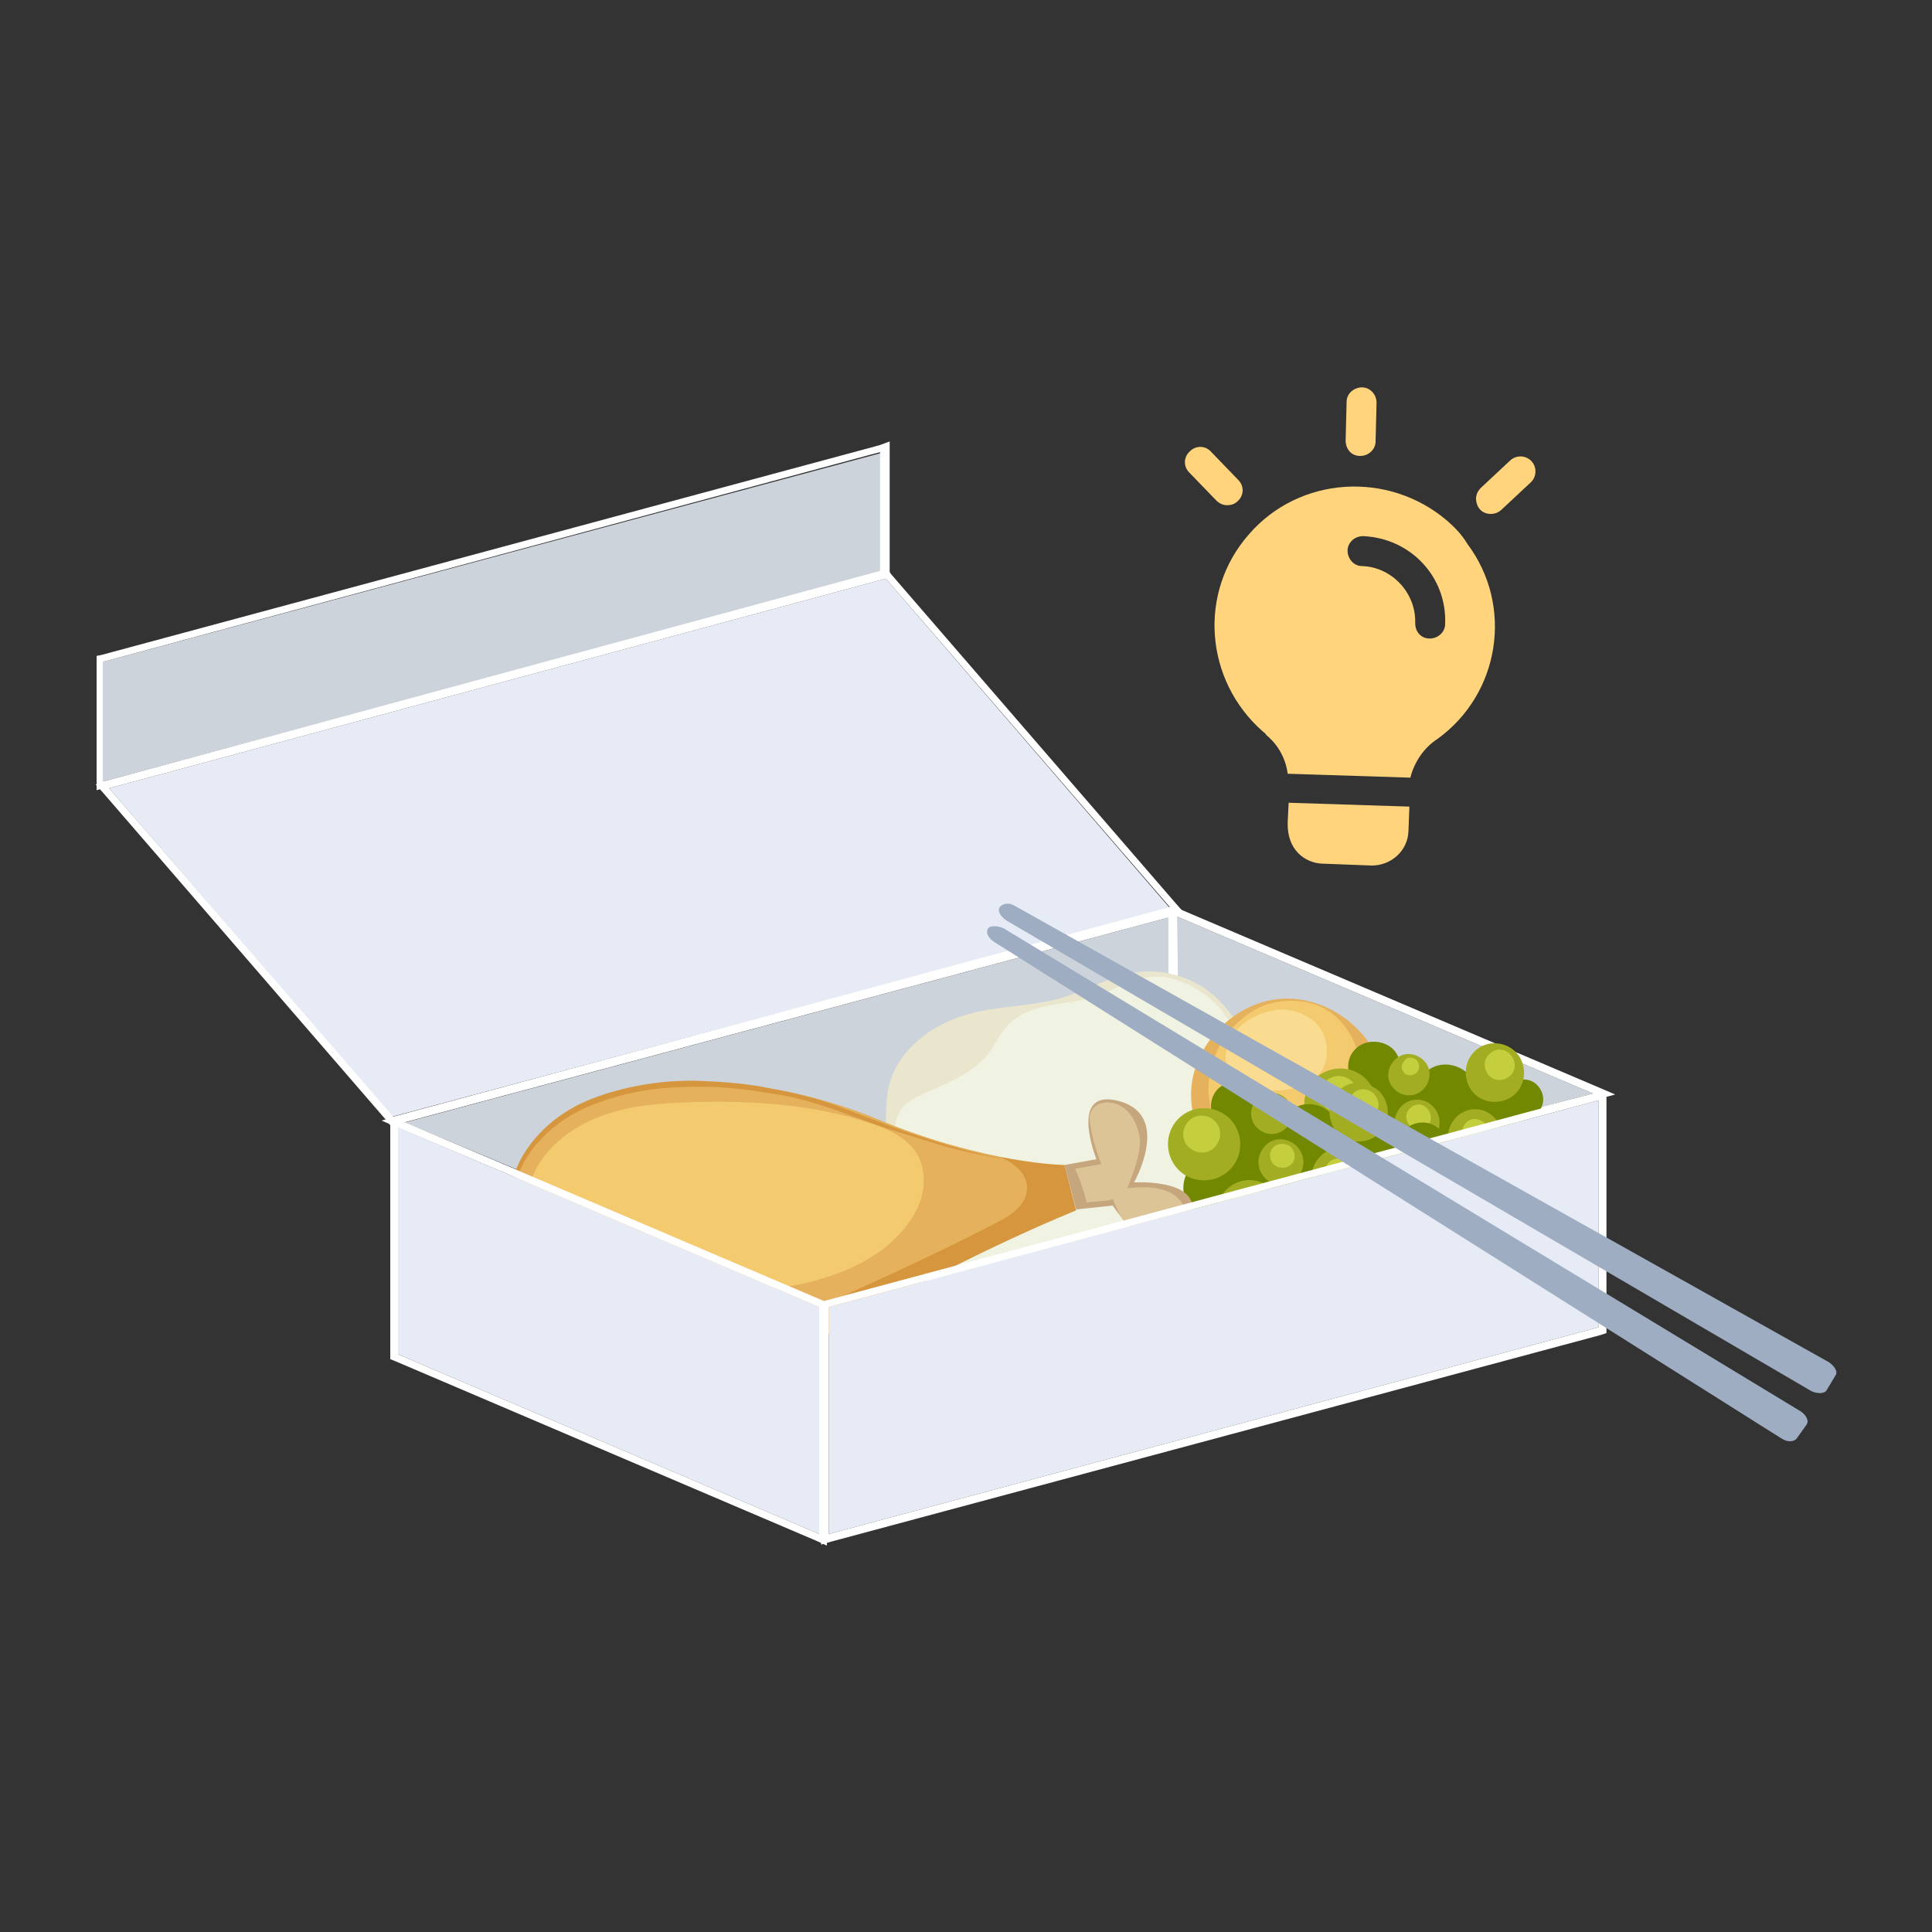 <?xml version="1.0" encoding="utf-8"?>
<!-- Generator: Adobe Illustrator 23.0.1, SVG Export Plug-In . SVG Version: 6.00 Build 0)  -->
<svg version="1.1" id="圖層_1" xmlns="http://www.w3.org/2000/svg" xmlns:xlink="http://www.w3.org/1999/xlink" x="0px" y="0px"
	 viewBox="0 0 200 200" style="enable-background:new 0 0 200 200;" xml:space="preserve">
<rect x="0" y="0" width="200" height="200" fill="#333333" stroke="none"/>
<style type="text/css">
	.st0{clip-path:url(#SVGID_2_);fill:#E6EBF5;}
	.st1{clip-path:url(#SVGID_2_);fill:#CCD3DB;}
	.st2{clip-path:url(#SVGID_2_);fill:#FFFFFF;}
	.st3{clip-path:url(#SVGID_2_);}
	.st4{clip-path:url(#SVGID_4_);fill:#FFD47D;}
	.st5{clip-path:url(#SVGID_6_);fill:#EAE6CE;}
	.st6{clip-path:url(#SVGID_6_);fill:#F1F3E2;}
	.st7{clip-path:url(#SVGID_6_);fill:#E5B15D;}
	.st8{clip-path:url(#SVGID_6_);fill:#D6963D;}
	.st9{clip-path:url(#SVGID_6_);fill:#F3CA6E;}
	.st10{clip-path:url(#SVGID_6_);fill:#F9DC8F;}
	.st11{clip-path:url(#SVGID_6_);fill:#728801;}
	.st12{clip-path:url(#SVGID_6_);fill:#A2AD22;}
	.st13{clip-path:url(#SVGID_6_);fill:#C5CE3D;}
	.st14{clip-path:url(#SVGID_6_);fill:#C6A67D;}
	.st15{clip-path:url(#SVGID_6_);fill:#DCC496;}
	.st16{clip-path:url(#SVGID_6_);fill:#E6EBF5;}
	.st17{clip-path:url(#SVGID_6_);fill:#FFFFFF;}
	.st18{clip-path:url(#SVGID_6_);fill:#9FADC3;}
	.st19{clip-path:url(#SVGID_8_);}
	.st20{clip-path:url(#SVGID_10_);fill:#FFCAB3;}
	.st21{clip-path:url(#SVGID_12_);}
	.st22{clip-path:url(#SVGID_14_);fill:#E6EBF5;}
	.st23{clip-path:url(#SVGID_14_);fill:#FFD47D;}
	.st24{clip-path:url(#SVGID_14_);fill:#FFFFFF;}
	.st25{clip-path:url(#SVGID_14_);fill:#A1ADC1;}
	.st26{clip-path:url(#SVGID_16_);fill:#FFFFFF;}
	.st27{clip-path:url(#SVGID_18_);fill:#FFD47D;}
	.st28{clip-path:url(#SVGID_18_);fill:#FFCB6E;}
	.st29{clip-path:url(#SVGID_18_);fill:#2F4566;}
	.st30{clip-path:url(#SVGID_18_);fill:#FDDC8D;}
	.st31{clip-path:url(#SVGID_20_);}
	.st32{clip-path:url(#SVGID_22_);fill:#FFD47D;}
	.st33{clip-path:url(#SVGID_22_);}
	.st34{clip-path:url(#SVGID_24_);fill:#9FADC3;}
	.st35{clip-path:url(#SVGID_24_);fill:#FFCB6E;}
	.st36{clip-path:url(#SVGID_24_);fill:#FFD47D;}
	.st37{opacity:0.149;clip-path:url(#SVGID_26_);enable-background:new    ;}
	.st38{clip-path:url(#SVGID_28_);fill:#E69A10;}
	.st39{clip-path:url(#SVGID_30_);fill:#FFFFFF;}
	.st40{clip-path:url(#SVGID_32_);}
	.st41{clip-path:url(#SVGID_34_);fill:#FDE9E0;}
	.st42{clip-path:url(#SVGID_34_);fill:#595757;}
	.st43{clip-path:url(#SVGID_34_);fill:#717071;}
	.st44{clip-path:url(#SVGID_34_);fill:#EFCCC2;}
	.st45{clip-path:url(#SVGID_34_);fill:#B4B4B5;}
	.st46{clip-path:url(#SVGID_34_);fill:#FFFFFF;}
	.st47{clip-path:url(#SVGID_34_);fill:#23325B;}
	.st48{clip-path:url(#SVGID_34_);fill:#2D4773;}
	.st49{clip-path:url(#SVGID_34_);fill:#D8D8D8;}
	.st50{clip-path:url(#SVGID_34_);fill:#ED556E;}
	.st51{clip-path:url(#SVGID_36_);}
	.st52{clip-path:url(#SVGID_38_);fill:#FDE9E0;}
	.st53{clip-path:url(#SVGID_38_);fill:#595757;}
	.st54{clip-path:url(#SVGID_38_);fill:#717071;}
	.st55{clip-path:url(#SVGID_38_);fill:#EFCCC2;}
	.st56{clip-path:url(#SVGID_38_);fill:#E1B58E;}
	.st57{clip-path:url(#SVGID_38_);fill:#FFFFFF;}
	.st58{clip-path:url(#SVGID_38_);fill:#D8D8D8;}
	.st59{clip-path:url(#SVGID_38_);fill:#2D4773;}
	.st60{clip-path:url(#SVGID_38_);fill:#D39E76;}
	.st61{clip-path:url(#SVGID_40_);}
	.st62{clip-path:url(#SVGID_42_);fill:#FDE9E0;}
	.st63{clip-path:url(#SVGID_42_);fill:#595757;}
	.st64{clip-path:url(#SVGID_42_);fill:#EFCCC2;}
	.st65{clip-path:url(#SVGID_42_);fill:#717071;}
	.st66{clip-path:url(#SVGID_42_);fill:#FFFFFF;}
	.st67{clip-path:url(#SVGID_42_);fill:#3E3A39;}
	.st68{clip-path:url(#SVGID_42_);fill:#D8D8D8;}
	.st69{clip-path:url(#SVGID_42_);fill:#2D4773;}
	.st70{clip-path:url(#SVGID_44_);}
	.st71{clip-path:url(#SVGID_46_);fill:#E1B58E;}
	.st72{clip-path:url(#SVGID_46_);fill:#D39E76;}
	.st73{clip-path:url(#SVGID_46_);fill:#595757;}
	.st74{clip-path:url(#SVGID_46_);fill:#FDE9E0;}
	.st75{clip-path:url(#SVGID_46_);fill:#EFCCC2;}
	.st76{clip-path:url(#SVGID_46_);fill:#717071;}
	.st77{clip-path:url(#SVGID_46_);fill:#B4B4B5;}
	.st78{clip-path:url(#SVGID_46_);fill:#FFFFFF;}
	.st79{clip-path:url(#SVGID_46_);fill:#D8D8D8;}
</style>
<g>
	<g>
		<defs>
			<rect id="SVGID_1_" x="9.9" y="10.6" width="180.3" height="178.9"/>
		</defs>
		<clipPath id="SVGID_2_">
			<use xlink:href="#SVGID_1_"  style="overflow:visible;"/>
		</clipPath>
		<polygon class="st0" points="77.9,131 122,119.3 129.9,122.5 85.8,134.2 		"/>
		<polygon class="st1" points="121.9,118.4 121.9,94.9 164.9,113.2 130.7,122.2 		"/>
		<path class="st2" d="M121.9,94.9l43,18.3l-34.2,8.9l-8.7-3.7L121.9,94.9z M121.1,93.7v1.2l0,23.5v0.5l0.5,0.2l8.7,3.7l0.2,0.1
			l0.3-0.1l34.2-8.9l2.2-0.6l-2.1-0.9l-43-18.3L121.1,93.7z"/>
		<polygon class="st1" points="120.9,118.5 120.9,95 41.9,116.2 76,130.5 		"/>
		<path class="st2" d="M120.9,95l0,23.5l-45,12l-34.1-14.3L120.9,95z M121.7,94l-1,0.3l-79,21.1l-2.2,0.6l2.1,0.9l34.1,14.3l0.2,0.1
			l0.3-0.1l45-12l0.6-0.2l0-0.6l0-23.5V94z"/>
		<polygon class="st0" points="11.3,81.6 91.7,59.9 121.1,94 40.6,115.6 		"/>
		<path class="st2" d="M11.3,81.6l80.4-21.7l29.4,34l-80.4,21.7L11.3,81.6z M91.5,59.2L11.1,80.9l-1.2,0.3l0.8,0.9l29.4,34l0.3,0.4
			l0.5-0.1l80.4-21.7l1.2-0.3l-0.8-0.9l-29.4-34L92,59.1L91.5,59.2z"/>
		<polygon class="st1" points="10.7,68.5 10.7,80.9 91.2,59.2 91.2,46.9 		"/>
		<path class="st2" d="M10.7,68.5l80.4-21.7l0,12.3L10.7,80.9L10.7,68.5z M91,46.1L10.5,67.8L10,67.9v0.6l0,12.3v1l1-0.3l80.5-21.7
			l0.6-0.2l0-0.6l0-12.3v-1L91,46.1z"/>
		<g class="st3">
			<defs>
				<rect id="SVGID_3_" x="122.7" y="40" width="36.2" height="49.6"/>
			</defs>
			<clipPath id="SVGID_4_">
				<use xlink:href="#SVGID_3_"  style="overflow:visible;"/>
			</clipPath>
			<path class="st4" d="M140.8,47.2c-0.9,0-1.5-0.7-1.5-1.6l0.1-4c0-0.9,0.8-1.5,1.6-1.5c0.8,0,1.5,0.7,1.5,1.6l-0.1,4
				C142.4,46.5,141.7,47.2,140.8,47.2z"/>
			<path class="st4" d="M154.3,53.2c-0.9,0-1.5-0.7-1.5-1.6c0-0.4,0.2-0.8,0.5-1.1l3-2.8c0.6-0.6,1.6-0.6,2.2,0
				c0.6,0.6,0.6,1.6,0,2.2c0,0,0,0,0,0l-3,2.8C155.1,53.1,154.7,53.2,154.3,53.2"/>
			<path class="st4" d="M127,52.3c-0.4,0-0.8-0.2-1.1-0.5l-2.8-2.9c-0.6-0.6-0.6-1.6,0.1-2.2c0.6-0.6,1.6-0.6,2.2,0.1l2.8,2.9
				c0.6,0.6,0.6,1.6-0.1,2.2C127.8,52.2,127.4,52.3,127,52.3"/>
			<path class="st4" d="M145.9,83.5l-0.1,2.6c-0.1,2-1.8,3.5-3.8,3.5l-5.2-0.2c-1.7-0.1-3.6-1.4-3.5-4.3l0.1-2L145.9,83.5z"/>
			<path class="st4" d="M149.8,53.9c-6.1-5.2-15.3-4.6-20.5,1.4c-5.3,6-4.6,15.1,1.4,20.4c0.1,0.1,0.3,0.2,0.4,0.4
				c1.2,1,2,2.4,2.2,4v0c0,0,0.1,0,0.1,0l12.5,0.4c0,0,0.1,0,0.1,0v0c0.4-1.6,1.4-3.1,2.8-4c6.5-4.7,7.9-13.8,3.1-20.2
				C151.3,55.3,150.6,54.6,149.8,53.9 M148,66.1c-0.9,0-1.5-0.7-1.5-1.6c0.1-3.1-2.4-5.8-5.5-5.9c0,0,0,0,0,0
				c-0.9,0-1.5-0.8-1.5-1.6c0-0.8,0.7-1.5,1.6-1.5c4.9,0.2,8.7,4.2,8.5,9.1C149.6,65.4,148.9,66.1,148,66.1"/>
			<path class="st4" d="M133.4,80l0.1,0C133.4,80,133.4,80,133.4,80L133.4,80z"/>
			<path class="st4" d="M146.1,80.4L146.1,80.4c0,0-0.1,0-0.1,0L146.1,80.4z"/>
		</g>
		<g class="st3">
			<defs>
				<rect id="SVGID_5_" x="9.9" y="10.6" width="180.3" height="178.9"/>
			</defs>
			<clipPath id="SVGID_6_">
				<use xlink:href="#SVGID_5_"  style="overflow:visible;"/>
			</clipPath>
			<path class="st5" d="M129.4,144.2c3.1-3,2.5-8,3.9-12.1c0.8-2.5,2.5-4.7,3.6-7.1c1.1-2.4,1.8-5.3,0.6-7.6c-1-2-3.2-3.2-4.8-4.8
				c-2.8-2.8-4.1-7-7.1-9.6c-2.2-1.9-5.3-2.8-8.2-2.3c-3,0.5-5.7,2.3-8.7,2.9c-3.3,0.7-6.8,0.6-10,1.9c-3,1.2-5.7,3.5-6.6,6.6
				c-0.7,2.6-0.1,5.5-0.8,8.2c-0.9,3.4-4.1,6.2-4,9.8c0,2.1,1.2,4,2.7,5.5c1.5,1.5,3.2,2.7,4.7,4.2c1.5,1.5,2.8,3.2,4.4,4.6
				c1.6,1.4,3.6,2.5,5.7,2.5c2-0.1,3.8-1.1,5.7-1.6C116.7,143.6,124.1,149.3,129.4,144.2"/>
			<path class="st6" d="M126.6,104.8c0.8,1,1.4,2.2,2,3.4c1.3,2.1,3,4,4.9,5.6c1.5,1.2,2.7,2,3.5,3.7c0.8,1.6,0.8,3.4,0.2,5
				c-0.7,1.9-2,3.6-2.9,5.4c-1.4,2.8-1.8,6-2.6,9.1s-2.1,6.2-4.6,8.1c-0.5,0.4-1.1,0.7-1.8,0.9c-2.6,0.6-5-1.7-7.6-2.4
				c-2.5-0.6-5.1,0.3-7.5,1c-2.4,0.8-5.2,1.5-7.5,0.4c-3.1-1.4-4.3-5.1-6.5-7.7c-2.1-2.4-5.5-4-6.3-7.2c-0.6-2.3,0.4-4.6,1.2-6.8
				c0.7-2,1.2-4.1,1.5-6.3c0.1-0.5,0.1-1.1,0.4-1.6c0.5-1.2,1.7-1.8,2.9-2.3c2.5-1.1,5.2-2.2,6.7-4.4c0.5-0.8,0.9-1.6,1.5-2.3
				c1.2-1.5,3.2-2.1,5-2.4c1.9-0.3,3.8-0.5,5.5-1.3c2.1-1,3.9-1.9,6.3-1.5C123,101.7,125.2,102.9,126.6,104.8"/>
			<path class="st7" d="M135.8,123c-4,1-8.5-0.7-10.8-4.1c-1.1-1.6-1.7-3.6-1.7-5.6c0-4.9,4.3-9.5,9.2-9.9c5-0.4,9.9,3.4,10.8,8.3
				C144.1,116.5,140.7,121.8,135.8,123"/>
			<path class="st8" d="M143.3,111.7c-0.2-0.9-0.4-1.8-0.9-2.6c0.4,1.6,0.1,3.3-1,4.5c-1.2,1.2-3,1.5-4.6,2.1
				c-2.6,1-4.8,2.9-6.1,5.3c-2.1,0.1-4.2-0.8-5.8-2.1c0,0,0,0,0,0.1c2.3,3.4,6.8,5.1,10.8,4.1C140.7,121.8,144.1,116.6,143.3,111.7"
				/>
			<path class="st9" d="M135.7,114.7c1.5-0.3,3-0.6,4.5-0.6c0.6-1.4,0.8-3,0.5-4.5c-0.4-2.2-1.8-4.3-3.8-5.3
				c-1.9-0.9-4.1-0.9-6.1-0.2c-1.9,0.8-3.5,2.3-4.5,4.1c-1,1.8-1.4,3.8-1.1,5.8c0.3,2,1.5,3.9,3.2,4.9c0.6,0.4,1.3,0.6,2,0.8
				C131.4,117.4,133,115.3,135.7,114.7"/>
			<path class="st10" d="M131.7,112.9c-1,0-1.9-0.2-2.8-0.6c-0.9-0.4-1.6-1.1-1.9-2c-0.5-1.6,0.5-3.4,1.8-4.4
				c1.2-0.9,2.7-1.4,4.1-1.4c1.5,0.1,3,0.8,3.8,2c0.8,1.2,0.9,2.9,0.2,4.2C135.8,112.4,133.6,112.9,131.7,112.9"/>
			<path class="st11" d="M141.8,116.5c1.3,1.2,1.3,3.1,0.2,4.4c-1.2,1.3-3.1,1.3-4.4,0.2c-1.3-1.2-1.3-3.1-0.2-4.4
				C138.6,115.4,140.5,115.4,141.8,116.5"/>
			<path class="st11" d="M144.1,108.5c1.1,1,1.1,2.7,0.1,3.7c-1,1.1-2.7,1.1-3.8,0.1c-1.1-1-1.1-2.7-0.1-3.7
				C141.3,107.6,143,107.6,144.1,108.5"/>
			<path class="st11" d="M151.8,111c1.3,1.2,1.3,3.1,0.2,4.4c-1.2,1.3-3.1,1.3-4.4,0.2c-1.3-1.2-1.3-3.1-0.2-4.4
				C148.5,109.9,150.5,109.9,151.8,111"/>
			<path class="st11" d="M148.1,112.6c1.8,1.7,1.9,4.5,0.2,6.3c-1.7,1.8-4.5,1.9-6.4,0.2c-1.8-1.7-1.9-4.5-0.2-6.3
				C143.5,111,146.3,110.9,148.1,112.6"/>
			<path class="st11" d="M150.9,116.5c1.4,1.3,1.5,3.4,0.2,4.7c-1.3,1.4-3.4,1.4-4.8,0.2c-1.4-1.3-1.5-3.4-0.2-4.8
				C147.4,115.3,149.5,115.2,150.9,116.5"/>
			<path class="st11" d="M148.7,121.1c0.7,0.7,0.8,1.8,0.1,2.6c-0.7,0.7-1.8,0.8-2.6,0.1c-0.7-0.7-0.8-1.8-0.1-2.6
				C146.8,120.4,148,120.4,148.7,121.1"/>
			<path class="st11" d="M154.5,119.3c1.4,1.3,1.5,3.5,0.2,4.9c-1.3,1.4-3.5,1.5-4.9,0.2s-1.5-3.5-0.2-4.9
				C150.9,118.1,153.1,118,154.5,119.3"/>
			<path class="st11" d="M159.1,112.3c0.8,0.8,0.9,2,0.1,2.9c-0.8,0.8-2,0.9-2.9,0.1c-0.8-0.8-0.9-2-0.1-2.9
				C157,111.6,158.3,111.5,159.1,112.3"/>
			<path class="st11" d="M160.7,118.4c0.8,0.8,0.9,2.1,0.1,2.9c-0.8,0.8-2.1,0.9-3,0.1c-0.8-0.8-0.9-2.1-0.1-2.9
				C158.5,117.6,159.9,117.6,160.7,118.4"/>
			<path class="st11" d="M156.5,112.7c1.6,1.4,1.7,3.9,0.2,5.4c-1.5,1.6-3.9,1.6-5.5,0.2c-1.6-1.4-1.7-3.9-0.2-5.4
				C152.5,111.3,155,111.2,156.5,112.7"/>
			<path class="st11" d="M158.5,118.3c1.4,1.3,1.5,3.5,0.2,4.8c-1.3,1.4-3.5,1.5-4.9,0.2c-1.4-1.3-1.5-3.5-0.2-4.8
				C154.9,117.1,157.1,117,158.5,118.3"/>
			<path class="st12" d="M145.7,118.9c1.3,1.2,1.4,3.3,0.2,4.6c-1.2,1.3-3.3,1.4-4.6,0.2c-1.3-1.2-1.4-3.3-0.2-4.6
				C142.3,117.8,144.4,117.7,145.7,118.9"/>
			<path class="st12" d="M154.6,115.6c1.2,1.1,1.2,2.8,0.2,4c-1.1,1.1-2.9,1.2-4,0.1c-1.2-1.1-1.2-2.8-0.1-4
				C151.7,114.6,153.5,114.5,154.6,115.6"/>
			<path class="st12" d="M155.1,122.1c1.1,1,1.1,2.6,0.1,3.7c-1,1.1-2.7,1.1-3.7,0.1c-1.1-1-1.1-2.6-0.1-3.7
				C152.4,121.2,154.1,121.1,155.1,122.1"/>
			<path class="st12" d="M147.3,109.7c0.9,0.8,0.9,2.1,0.1,3c-0.8,0.9-2.2,0.9-3,0.1c-0.9-0.8-0.9-2.1-0.1-3
				C145.1,108.9,146.4,108.9,147.3,109.7"/>
			<path class="st12" d="M141.3,111.6c1.5,1.4,1.6,3.8,0.2,5.3c-1.4,1.5-3.8,1.6-5.3,0.2c-1.5-1.4-1.6-3.8-0.2-5.3
				C137.4,110.3,139.8,110.2,141.3,111.6"/>
			<path class="st12" d="M156.8,108.8c1.2,1.1,1.3,3.1,0.2,4.3c-1.1,1.2-3.1,1.3-4.3,0.2c-1.2-1.1-1.3-3.1-0.2-4.3
				C153.6,107.7,155.6,107.7,156.8,108.8"/>
			<path class="st12" d="M163.2,119.4c1,0.9,1,2.4,0.1,3.4c-0.9,1-2.5,1-3.4,0.1c-1-0.9-1-2.4-0.1-3.4
				C160.7,118.6,162.3,118.5,163.2,119.4"/>
			<path class="st12" d="M148.3,114.5c0.9,0.9,1,2.3,0.1,3.3c-0.9,0.9-2.4,1-3.3,0.1c-0.9-0.9-1-2.3-0.1-3.3
				C145.9,113.6,147.4,113.6,148.3,114.5"/>
			<path class="st13" d="M139.9,111.9c0.8,0.7,0.8,1.9,0.1,2.7c-0.7,0.8-1.9,0.8-2.7,0.1c-0.8-0.7-0.8-1.9-0.1-2.7
				C137.9,111.2,139.1,111.2,139.9,111.9"/>
			<path class="st13" d="M144.7,119.3c0.7,0.6,0.7,1.6,0.1,2.3c-0.6,0.7-1.6,0.7-2.3,0.1c-0.7-0.6-0.7-1.6-0.1-2.3
				C143,118.7,144,118.7,144.7,119.3"/>
			<path class="st13" d="M147.7,114.7c0.5,0.5,0.6,1.3,0.1,1.8c-0.5,0.5-1.3,0.5-1.8,0.1c-0.5-0.5-0.6-1.3-0.1-1.8
				C146.4,114.2,147.2,114.2,147.7,114.7"/>
			<path class="st13" d="M146.6,109.7c0.4,0.4,0.4,0.9,0.1,1.3c-0.4,0.4-1,0.4-1.3,0.1c-0.4-0.4-0.4-0.9,0-1.3
				C145.6,109.4,146.2,109.4,146.6,109.7"/>
			<path class="st13" d="M156.3,109.1c0.6,0.6,0.7,1.6,0.1,2.2c-0.6,0.6-1.6,0.7-2.2,0.1c-0.6-0.6-0.7-1.6-0.1-2.2
				C154.7,108.5,155.7,108.5,156.3,109.1"/>
			<path class="st13" d="M153.6,116.2c0.5,0.5,0.6,1.3,0.1,1.9c-0.5,0.5-1.3,0.6-1.9,0.1c-0.5-0.5-0.6-1.3-0.1-1.9
				C152.2,115.7,153,115.7,153.6,116.2"/>
			<path class="st13" d="M154.4,122.3c0.6,0.5,0.6,1.4,0.1,2s-1.4,0.6-2,0.1c-0.6-0.5-0.6-1.4-0.1-2
				C152.9,121.9,153.8,121.8,154.4,122.3"/>
			<path class="st13" d="M162.3,119.7c0.5,0.4,0.5,1.1,0.1,1.6c-0.4,0.4-1.1,0.5-1.6,0.1c-0.5-0.4-0.5-1.1-0.1-1.6
				S161.9,119.3,162.3,119.7"/>
			<path class="st11" d="M127.7,120.6c1.3,1.2,1.3,3.1,0.2,4.4c-1.2,1.3-3.1,1.3-4.4,0.2s-1.3-3.1-0.2-4.4
				C124.4,119.5,126.4,119.5,127.7,120.6"/>
			<path class="st11" d="M129.9,112.6c1.1,1,1.1,2.7,0.1,3.7c-1,1.1-2.7,1.1-3.8,0.1c-1.1-1-1.1-2.7-0.1-3.7
				C127.2,111.7,128.9,111.6,129.9,112.6"/>
			<path class="st11" d="M137.6,115.1c1.3,1.2,1.3,3.1,0.2,4.4c-1.2,1.3-3.1,1.3-4.4,0.2c-1.3-1.2-1.3-3.1-0.2-4.4
				C134.4,114,136.4,114,137.6,115.1"/>
			<path class="st11" d="M134,116.7c1.8,1.7,1.9,4.5,0.2,6.3c-1.7,1.8-4.5,1.9-6.4,0.2c-1.8-1.7-1.9-4.5-0.2-6.3
				C129.3,115.1,132.2,115,134,116.7"/>
			<path class="st11" d="M136.8,120.6c1.4,1.3,1.5,3.4,0.2,4.7c-1.3,1.4-3.4,1.4-4.8,0.2c-1.4-1.3-1.5-3.4-0.2-4.8
				C133.2,119.4,135.4,119.3,136.8,120.6"/>
			<path class="st11" d="M134.6,125.2c0.7,0.7,0.8,1.8,0.1,2.6c-0.7,0.7-1.8,0.8-2.6,0.1c-0.7-0.7-0.8-1.8-0.1-2.6
				C132.7,124.5,133.8,124.5,134.6,125.2"/>
			<path class="st11" d="M140.3,123.4c1.4,1.3,1.5,3.5,0.2,4.9c-1.3,1.4-3.5,1.5-4.9,0.2c-1.4-1.3-1.5-3.5-0.2-4.9
				C136.7,122.2,138.9,122.1,140.3,123.4"/>
			<path class="st11" d="M144.9,116.4c0.8,0.8,0.9,2,0.1,2.9c-0.8,0.8-2,0.9-2.9,0.1c-0.8-0.8-0.9-2-0.1-2.9
				C142.8,115.7,144.1,115.6,144.9,116.4"/>
			<path class="st11" d="M146.6,122.4c0.8,0.8,0.9,2.1,0.1,2.9c-0.8,0.8-2.1,0.9-3,0.1c-0.8-0.8-0.9-2.1-0.1-2.9
				C144.4,121.7,145.7,121.7,146.6,122.4"/>
			<path class="st11" d="M142.4,116.8c1.6,1.4,1.7,3.9,0.2,5.4c-1.5,1.6-3.9,1.6-5.5,0.2c-1.6-1.4-1.7-3.9-0.2-5.4
				C138.4,115.4,140.8,115.3,142.4,116.8"/>
			<path class="st11" d="M144.3,122.4c1.4,1.3,1.5,3.5,0.2,4.8c-1.3,1.4-3.5,1.5-4.9,0.2c-1.4-1.3-1.5-3.5-0.2-4.8
				C140.7,121.2,142.9,121.1,144.3,122.4"/>
			<path class="st11" d="M149,116.9c1,1,1.1,2.6,0.1,3.6c-1,1-2.6,1.1-3.6,0.1c-1-1-1.1-2.6-0.1-3.6C146.3,116,148,115.9,149,116.9"
				/>
			<path class="st12" d="M131.5,123c1.3,1.2,1.4,3.3,0.2,4.6c-1.2,1.3-3.3,1.4-4.6,0.2c-1.3-1.2-1.4-3.3-0.2-4.6
				C128.2,121.9,130.2,121.8,131.5,123"/>
			<path class="st12" d="M140.5,119.7c1.2,1.1,1.2,2.8,0.2,4c-1.1,1.1-2.9,1.2-4,0.1c-1.2-1.1-1.2-2.8-0.1-4
				C137.5,118.7,139.3,118.6,140.5,119.7"/>
			<path class="st12" d="M141,126.2c1.1,1,1.1,2.6,0.1,3.7c-1,1.1-2.7,1.1-3.7,0.1c-1.1-1-1.1-2.6-0.1-3.7
				C138.3,125.3,139.9,125.2,141,126.2"/>
			<path class="st12" d="M133.1,113.7c0.9,0.8,0.9,2.1,0.1,3c-0.8,0.9-2.2,0.9-3,0.1c-0.9-0.8-0.9-2.1-0.1-3
				C130.9,113,132.3,112.9,133.1,113.7"/>
			<path class="st12" d="M127.2,115.7c1.5,1.4,1.6,3.8,0.2,5.3c-1.4,1.5-3.8,1.6-5.3,0.2c-1.5-1.4-1.6-3.8-0.2-5.3
				C123.3,114.4,125.6,114.3,127.2,115.7"/>
			<path class="st12" d="M142.7,112.9c1.2,1.1,1.3,3.1,0.2,4.3c-1.1,1.2-3.1,1.3-4.3,0.2c-1.2-1.1-1.3-3.1-0.2-4.3
				C139.5,111.8,141.4,111.8,142.7,112.9"/>
			<path class="st12" d="M149.1,123.5c1,0.9,1,2.4,0.1,3.4c-0.9,1-2.5,1-3.4,0.1c-1-0.9-1-2.4-0.1-3.4
				C146.6,122.6,148.1,122.6,149.1,123.5"/>
			<path class="st12" d="M134.2,118.6c0.9,0.9,1,2.3,0.1,3.3c-0.9,0.9-2.4,1-3.3,0.1c-0.9-0.9-1-2.3-0.1-3.3
				C131.7,117.7,133.2,117.7,134.2,118.6"/>
			<path class="st13" d="M125.7,116c0.8,0.7,0.8,1.9,0.1,2.7c-0.7,0.8-1.9,0.8-2.7,0.1c-0.8-0.7-0.8-1.9-0.1-2.7
				C123.7,115.3,125,115.3,125.7,116"/>
			<path class="st13" d="M130.5,123.4c0.7,0.6,0.7,1.6,0.1,2.3c-0.6,0.7-1.6,0.7-2.3,0.1c-0.7-0.6-0.7-1.6-0.1-2.3
				C128.9,122.8,129.9,122.8,130.5,123.4"/>
			<path class="st13" d="M133.6,118.7c0.5,0.5,0.6,1.3,0.1,1.8c-0.5,0.5-1.3,0.5-1.8,0.1c-0.5-0.5-0.6-1.3-0.1-1.8
				C132.2,118.3,133.1,118.3,133.6,118.7"/>
			<path class="st13" d="M132.4,113.8c0.4,0.4,0.4,0.9,0.1,1.3c-0.4,0.4-1,0.4-1.3,0.1c-0.4-0.4-0.4-0.9,0-1.3
				C131.5,113.5,132.1,113.5,132.4,113.8"/>
			<path class="st13" d="M142.2,113.2c0.6,0.6,0.7,1.6,0.1,2.2c-0.6,0.6-1.6,0.7-2.2,0.1c-0.6-0.6-0.7-1.6-0.1-2.2
				C140.5,112.6,141.5,112.6,142.2,113.2"/>
			<path class="st13" d="M139.4,120.3c0.5,0.5,0.6,1.3,0.1,1.9c-0.5,0.5-1.3,0.6-1.9,0.1c-0.5-0.5-0.6-1.3-0.1-1.9
				C138,119.8,138.9,119.8,139.4,120.3"/>
			<path class="st13" d="M140.2,126.4c0.6,0.5,0.6,1.4,0.1,2s-1.4,0.6-2,0.1c-0.6-0.5-0.6-1.4-0.1-2
				C138.8,125.9,139.7,125.9,140.2,126.4"/>
			<path class="st13" d="M148.2,123.8c0.5,0.4,0.5,1.1,0.1,1.6c-0.4,0.4-1.1,0.5-1.6,0.1c-0.5-0.4-0.5-1.1-0.1-1.6
				C147,123.4,147.7,123.4,148.2,123.8"/>
			<path class="st8" d="M110.2,120.6c0,0-8.2-0.1-19.3-4.7c-17.1-7.1-41.3-5.4-37.8,13.6c3.8,21.1,24.4,13.5,36.2,6.7
				s22.1-10.9,22.1-10.9L110.2,120.6z"/>
			<path class="st14" d="M110.2,120.6l3.3-0.6c0,0-3-7.5,2.4-6c5.4,1.5,1.5,8.4,1.5,8.4s8.4-0.5,5.4,4.6c-2.9,5.2-7.6-2.2-7.6-2.2
				l-3.8,0.4L110.2,120.6z"/>
			<path class="st15" d="M112.5,124.5c-0.3-1.2-0.7-2.4-1.2-3.5c0.9-0.2,1.8-0.3,2.7-0.5c-0.5-1.3-0.9-2.6-1.1-3.9
				c-0.1-0.5-0.2-1.1,0.1-1.6c0.4-0.8,1.4-1,2.3-0.8c1.6,0.4,2.6,2.2,2.7,3.9c0,1.7-0.7,3.3-1.3,4.9c1.1-0.1,2.4-0.2,3.4,0.1
				c1.1,0.2,2.1,0.9,2.5,1.9c0.4,1,0.2,2.1-0.6,2.9c-1.1,1.1-3,0.9-4.3,0c-1.2-0.9-2-2.4-2.5-3.8
				C114.7,124.4,113.4,124.3,112.5,124.5"/>
			<path class="st7" d="M55.8,134c-1.3-1.5-2.2-3.2-2.8-5.1c-2.8-18.4,21.1-20,37.9-13c5,2.1,9.4,3.2,12.7,3.9
				c1.6,0.7,2.9,1.9,2.7,3.5c-0.2,1.6-1.8,2.6-3.2,3.3c-5.4,2.8-11,5.4-16.6,7.9c-5,2.2-10.2,4.3-15.7,4.8
				C65.3,139.7,59.4,138.1,55.8,134"/>
			<path class="st9" d="M62.2,132.4c6.3,1.7,12.9,2,19.3,0.8c4.6-0.8,9.2-2.5,12.1-6c0.9-1.1,1.6-2.3,1.9-3.7
				c0.3-1.4,0.1-2.9-0.6-4.1c-1-1.6-2.9-2.5-4.7-3.1c-6-2-12.4-2.4-18.7-2.2c-3,0.1-6.1,0.3-8.9,1.3c-2.9,1-5.5,2.8-7,5.4
				c-1.4,2.6-1.4,6.1,0.5,8.4C57.7,130.9,59.9,131.8,62.2,132.4"/>
			<path class="st8" d="M110.2,120.6c0,0-0.3,0-0.9,0c-0.6,0-1.4-0.1-2.4-0.2c-2.1-0.2-5.1-0.7-8.6-1.6c-1.8-0.5-3.6-1.1-5.6-1.7
				c-2-0.6-4-1.4-6.2-2.2c-2.1-0.7-4.3-1.4-6.7-1.7c-2.3-0.4-4.7-0.7-7.1-0.7c-2.4,0-4.8,0.1-7.1,0.6c-2.3,0.5-4.5,1.2-6.4,2.3
				c-1.9,1.1-3.5,2.6-4.6,4.3c-1.1,1.7-1.5,3.6-1.7,5.4c-0.1,1.8,0,3.4,0.3,4.8c0.2,1.4,0.6,2.7,0.9,3.7c0.3,1,0.6,1.8,0.9,2.3
				c0.2,0.5,0.4,0.8,0.4,0.8s-0.2-0.3-0.4-0.8c-0.3-0.5-0.6-1.2-1-2.2c-0.4-1-0.7-2.2-1-3.7c-0.3-1.4-0.5-3.1-0.4-4.9
				c0.1-1.8,0.5-3.8,1.6-5.6c1.1-1.8,2.7-3.4,4.7-4.6c2-1.2,4.3-1.9,6.6-2.4c2.4-0.5,4.8-0.7,7.2-0.6c2.4,0.1,4.9,0.3,7.2,0.8
				c2.3,0.4,4.7,1,6.8,1.8c2.1,0.8,4.2,1.6,6.1,2.3c2,0.7,3.8,1.3,5.5,1.8c3.5,1,6.4,1.6,8.5,1.9c1,0.1,1.9,0.2,2.4,0.3
				C109.9,120.5,110.2,120.6,110.2,120.6"/>
			<polygon class="st16" points="41.2,140.2 41.2,116.7 84.8,135.3 84.8,158.8 			"/>
			<path class="st17" d="M41.2,116.7l43.6,18.6l0,23.5l-43.6-18.6L41.2,116.7z M40.4,115.5v1.2l0,23.5v0.5l0.5,0.2l43.6,18.6
				l1.1,0.5v-1.2l0-23.5v-0.5l-0.5-0.2L41.5,116L40.4,115.5z"/>
			<polygon class="st16" points="165.5,137.4 165.5,113.9 85.8,135.3 85.8,158.8 			"/>
			<path class="st17" d="M165.5,113.9l0,23.5l-79.7,21.4l0-23.5L165.5,113.9z M166.3,112.9l-1,0.3l-79.7,21.4l-0.6,0.2l0,0.6l0,23.5
				v1l1-0.3l79.7-21.4l0.6-0.2v-0.6l0-23.5V112.9z"/>
			<path class="st18" d="M105.1,93.8l84.2,47.2c0.6,0.4,1,1,0.7,1.4l-0.9,1.5c-0.2,0.4-1,0.4-1.6,0.1l-83.3-48.7
				c-0.6-0.4-1-1-0.7-1.4S104.5,93.4,105.1,93.8"/>
			<path class="st18" d="M103.9,96.1l82.5,50c0.6,0.4,0.9,1,0.6,1.4l-1,1.4c-0.3,0.4-1,0.4-1.6,0l-81.5-51.4c-0.6-0.4-0.9-1-0.6-1.4
				C102.5,95.8,103.2,95.8,103.9,96.1"/>
		</g>
		<g class="st3">
			<defs>
				<rect id="SVGID_7_" x="9.9" y="10.6" width="180.3" height="178.9"/>
			</defs>
			<clipPath id="SVGID_8_">
				<use xlink:href="#SVGID_7_"  style="overflow:visible;"/>
			</clipPath>
			<g class="st19">
				<defs>
					<path id="SVGID_9_" d="M190.1-144c0,49.4-40.4,89.4-90.1,89.4S9.9-94.6,9.9-144s40.4-89.4,90.1-89.4S190.1-193.4,190.1-144"/>
				</defs>
				<clipPath id="SVGID_10_">
					<use xlink:href="#SVGID_9_"  style="overflow:visible;"/>
				</clipPath>
				<path class="st20" d="M94.8-152.2c0.7,4.1,6.1,51.2,6.4,60.2c0.3,9-3.8,18.7-6,24.8c-2.2,6,0.2,99,0.6,102.7
					C96.2,39.2,61,27,61,27l-0.7-75l-6.2-49.4l23.6-16.1c0,0,1-19.6,1.1-27.1c0.1-7.5,2.5-16.4,8.5-17.1
					C94.4-158.7,94.8-152.2,94.8-152.2"/>
			</g>
		</g>
	</g>
</g>
</svg>
